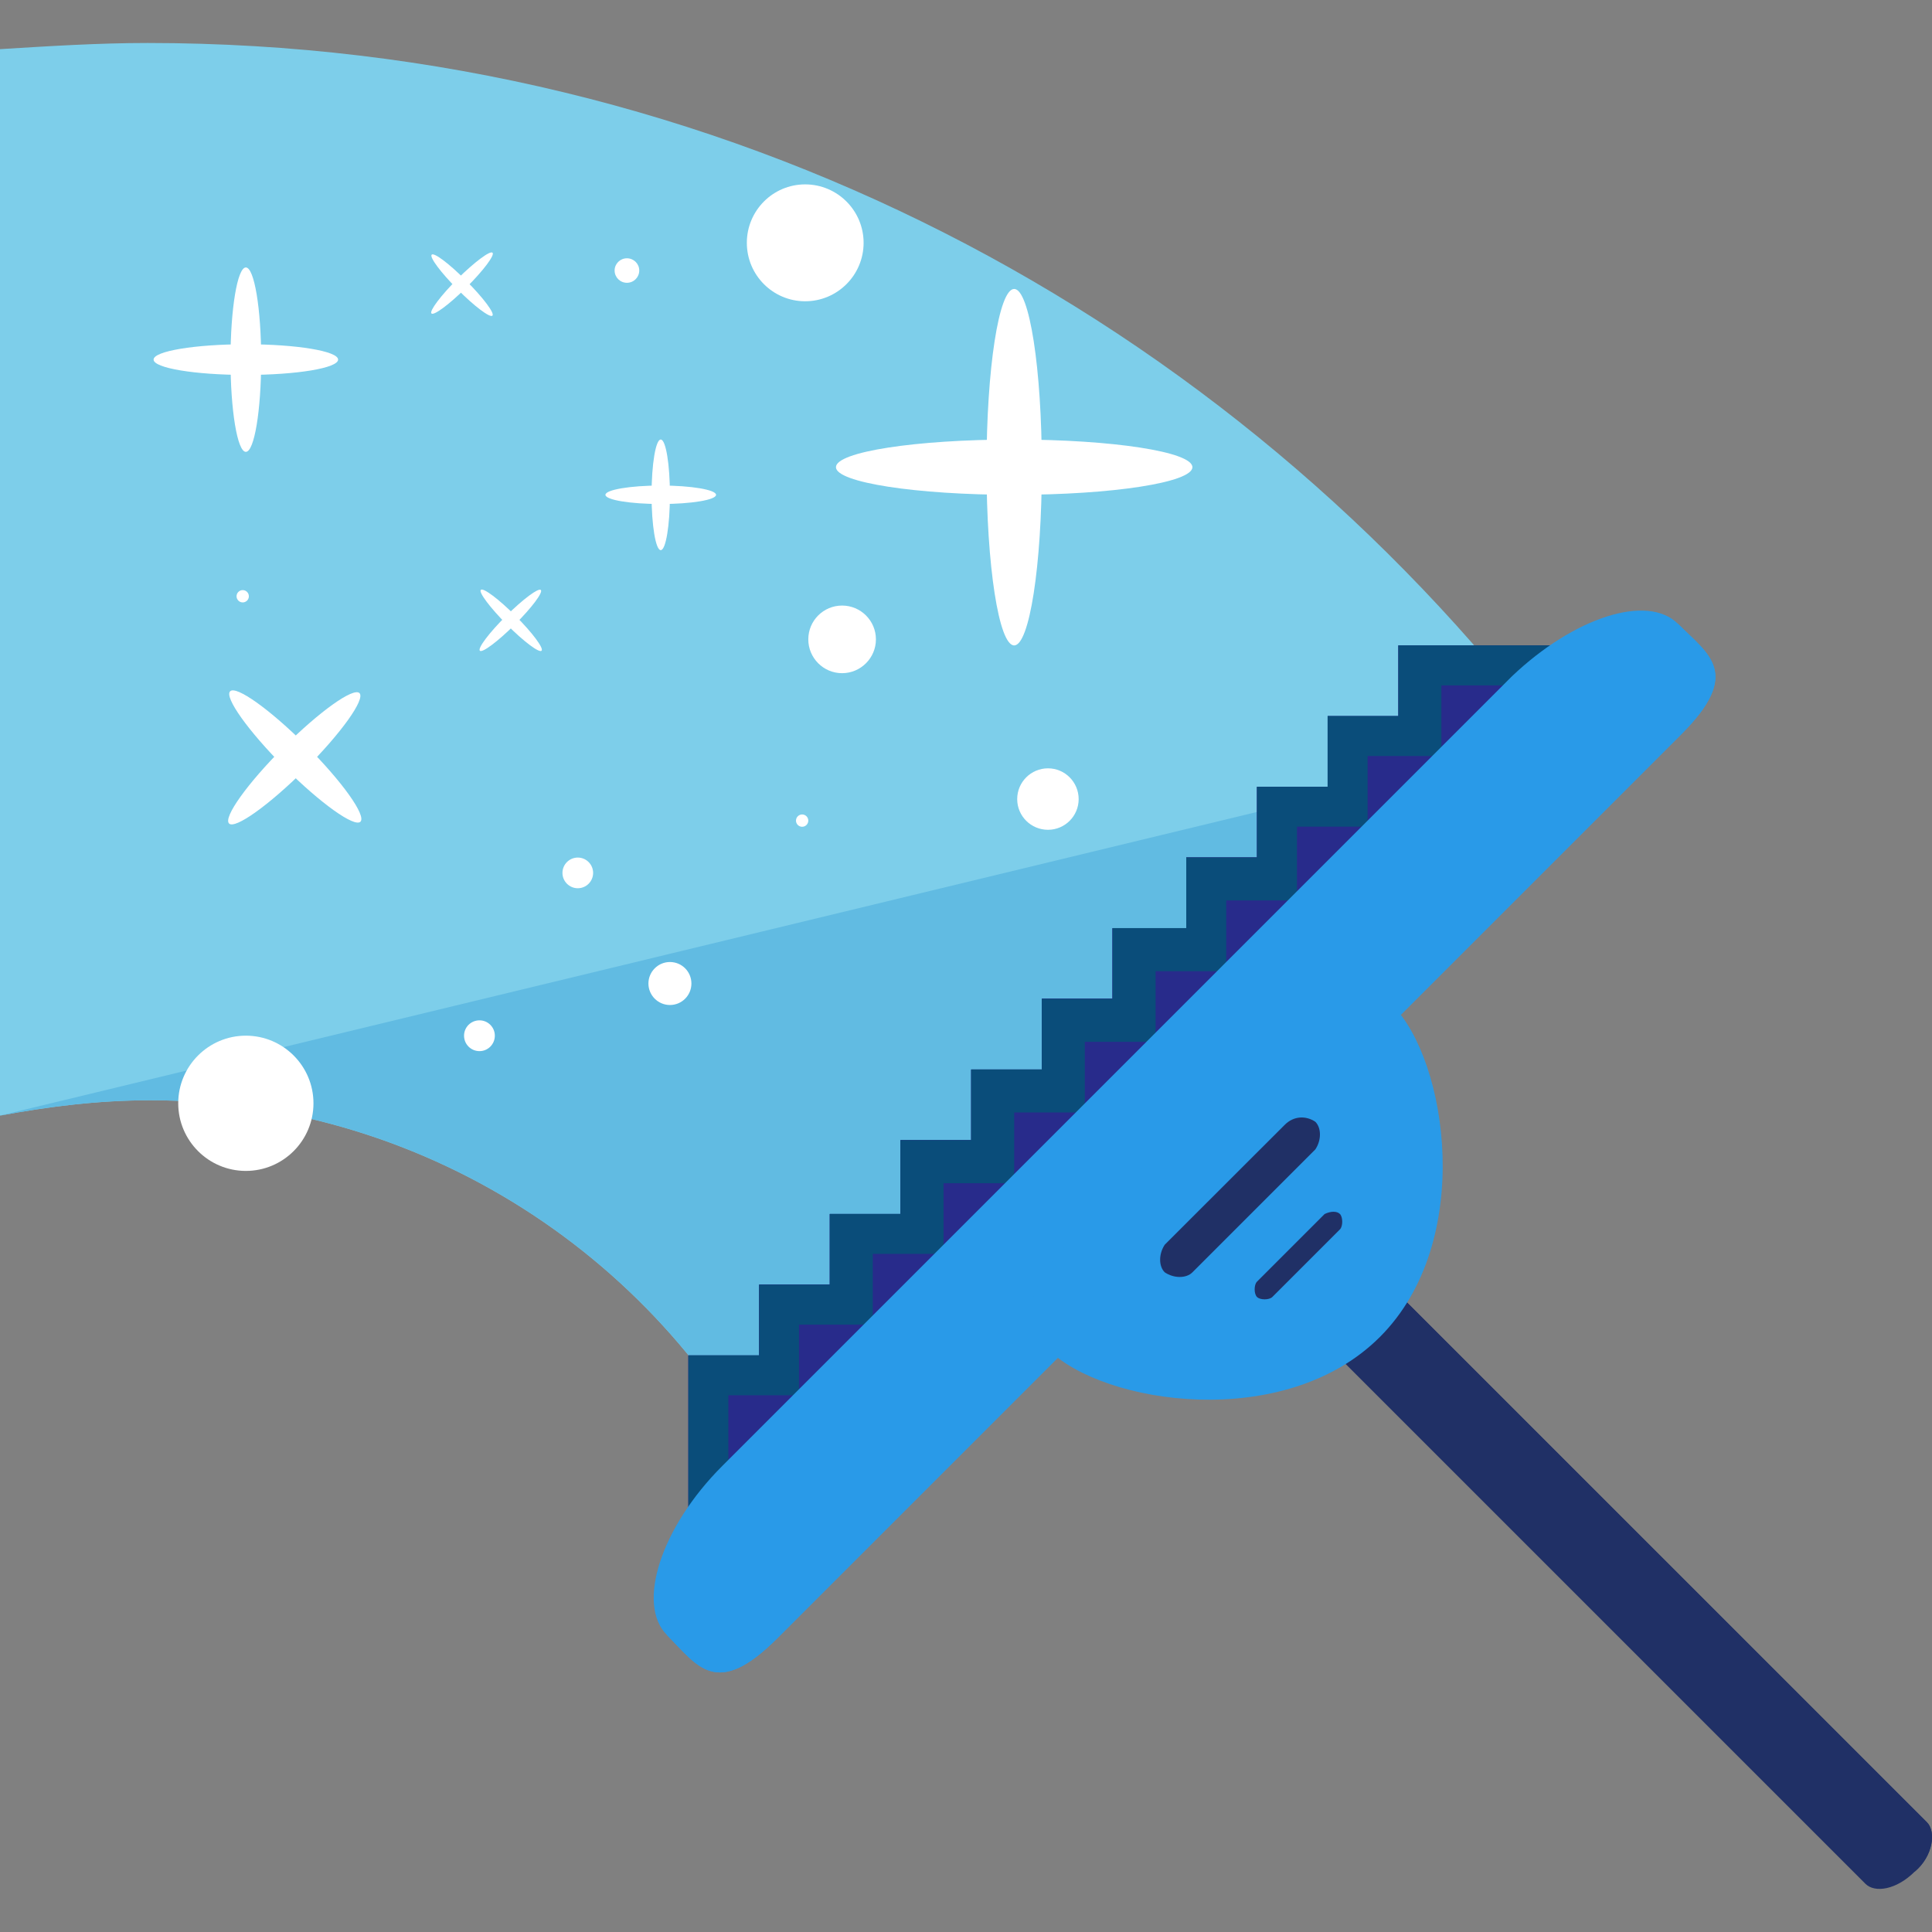<svg width="16" height="16" viewBox="0 0 16 16" fill="none" xmlns="http://www.w3.org/2000/svg">
<rect x="0" y="0" width="16" height="16" fill="#808080" stroke="none"/>
<g clip-path="url(#clip0_16414_35868)">
<path d="M0 9.239C0.407 9.163 0.814 9.112 1.247 9.112C3.589 9.112 5.599 10.512 6.49 12.497L12.853 6.134C10.181 2.622 5.981 0.356 1.222 0.356C0.814 0.356 0.407 0.382 0 0.407V9.239Z" fill="#7DCEEA"/>
<path d="M0 9.239C0.407 9.163 0.814 9.112 1.247 9.112C3.589 9.112 5.599 10.511 6.49 12.497L12.853 6.134" fill="#61BBE2"/>
<path d="M15.958 15.092C16.035 15.169 16.009 15.372 15.857 15.5C15.704 15.652 15.526 15.678 15.449 15.601L10.588 10.74C10.512 10.664 10.537 10.46 10.69 10.333C10.843 10.18 11.021 10.155 11.097 10.231L15.958 15.092Z" fill="#203066"/>
<path d="M10.69 10.333C10.843 10.18 11.021 10.155 11.097 10.231L15.959 15.092C16.035 15.169 16.009 15.372 15.857 15.5" fill="#203066"/>
<path d="M7.203 11.225H5.701V12.726H7.203V11.225Z" fill="#282B8B"/>
<path d="M7.788 10.639H6.287V12.14H7.788V10.639Z" fill="#282B8B"/>
<path d="M8.374 10.054H6.872V11.555H8.374V10.054Z" fill="#282B8B"/>
<path d="M8.959 9.442H7.458V10.944H8.959V9.442Z" fill="#282B8B"/>
<path d="M9.545 8.857H8.043V10.359H9.545V8.857Z" fill="#282B8B"/>
<path d="M10.13 8.271H8.628V9.799H10.13V8.271Z" fill="#282B8B"/>
<path d="M10.715 7.687H9.213V9.188H10.715V7.687Z" fill="#282B8B"/>
<path d="M11.326 7.101H9.824V8.602H11.326V7.101Z" fill="#282B8B"/>
<path d="M11.911 6.516H10.41V8.017H11.911V6.516Z" fill="#282B8B"/>
<path d="M12.497 5.931H10.995V7.432H12.497V5.931Z" fill="#282B8B"/>
<path d="M13.082 5.345H11.581V6.846H13.082V5.345Z" fill="#282B8B"/>
<path d="M7.203 11.225H5.701V12.726H7.203V11.225Z" fill="#282B8B"/>
<path d="M7.788 10.639H6.287V12.14H7.788V10.639Z" fill="#282B8B"/>
<path d="M8.374 10.054H6.872V11.555H8.374V10.054Z" fill="#282B8B"/>
<path d="M8.959 9.442H7.458V10.944H8.959V9.442Z" fill="#282B8B"/>
<path d="M9.545 8.857H8.043V10.359H9.545V8.857Z" fill="#282B8B"/>
<path d="M10.13 8.271H8.628V9.799H10.13V8.271Z" fill="#282B8B"/>
<path d="M10.715 7.687H9.213V9.188H10.715V7.687Z" fill="#282B8B"/>
<path d="M11.326 7.101H9.824V8.602H11.326V7.101Z" fill="#282B8B"/>
<path d="M11.911 6.516H10.41V8.017H11.911V6.516Z" fill="#282B8B"/>
<path d="M12.497 5.931H10.995V7.432H12.497V5.931Z" fill="#282B8B"/>
<path d="M13.082 5.345H11.581V6.846H13.082V5.345Z" fill="#282B8B"/>
<path d="M6.032 11.555H6.617V10.97H7.228V10.384H7.814V9.799H8.399V9.213H8.984V8.628H9.57V8.043H10.155V7.457H10.741V6.846H11.326V6.261H11.937V5.676H13.082V5.345H11.581V5.93H10.995V6.516H10.41V7.101H9.824V7.686H9.214V8.272H8.628V8.857H8.043V9.442H7.457V10.053H6.872V10.639H6.287V11.224H5.701V12.726H6.032V11.555Z" fill="#0A4D7A"/>
<path d="M13.897 5.167C14.151 5.421 14.431 5.574 13.922 6.083L6.439 13.566C5.93 14.075 5.778 13.795 5.523 13.54C5.269 13.286 5.472 12.65 5.981 12.141L12.522 5.6C13.031 5.116 13.642 4.912 13.897 5.167Z" fill="#299ae8"/>
<path d="M13.897 5.167C14.151 5.422 14.431 5.574 13.922 6.083L6.439 13.566C5.93 14.075 5.777 13.795 5.523 13.541" fill="#299ae8"/>
<path d="M11.53 8.323C11.988 8.781 12.217 10.283 11.428 11.072C10.639 11.861 9.137 11.632 8.679 11.174C8.221 10.715 8.959 10.181 9.748 9.392C10.562 8.628 11.072 7.865 11.53 8.323Z" fill="#299ae8"/>
<path d="M10.893 9.29C10.944 9.341 10.944 9.443 10.893 9.519L9.875 10.537C9.824 10.588 9.722 10.588 9.646 10.537C9.595 10.487 9.595 10.385 9.646 10.308L10.639 9.316C10.715 9.239 10.817 9.239 10.893 9.29Z" fill="#203066"/>
<path d="M11.097 10.054C11.122 10.08 11.122 10.156 11.097 10.181L10.537 10.741C10.511 10.767 10.435 10.767 10.41 10.741C10.384 10.716 10.384 10.64 10.41 10.614L10.97 10.054C11.021 10.029 11.072 10.029 11.097 10.054Z" fill="#203066"/>
<path d="M2.036 3.742C2.106 3.742 2.163 3.4 2.163 2.978C2.163 2.557 2.106 2.215 2.036 2.215C1.966 2.215 1.909 2.557 1.909 2.978C1.909 3.4 1.966 3.742 2.036 3.742Z" fill="white"/>
<path d="M2.036 3.105C2.458 3.105 2.8 3.048 2.8 2.978C2.8 2.908 2.458 2.851 2.036 2.851C1.614 2.851 1.272 2.908 1.272 2.978C1.272 3.048 1.614 3.105 2.036 3.105Z" fill="white"/>
<path d="M8.399 5.345C8.525 5.345 8.628 4.684 8.628 3.869C8.628 3.054 8.525 2.393 8.399 2.393C8.272 2.393 8.17 3.054 8.17 3.869C8.17 4.684 8.272 5.345 8.399 5.345Z" fill="white"/>
<path d="M8.399 4.098C9.214 4.098 9.875 3.995 9.875 3.869C9.875 3.742 9.214 3.64 8.399 3.64C7.584 3.64 6.923 3.742 6.923 3.869C6.923 3.995 7.584 4.098 8.399 4.098Z" fill="white"/>
<path d="M2.527 6.37C2.825 6.072 3.027 5.79 2.977 5.74C2.927 5.691 2.645 5.892 2.347 6.19C2.049 6.488 1.847 6.77 1.897 6.82C1.946 6.869 2.228 6.668 2.527 6.37Z" fill="white"/>
<path d="M2.356 6.355C2.654 6.653 2.936 6.854 2.985 6.805C3.035 6.755 2.834 6.473 2.536 6.175C2.237 5.876 1.955 5.675 1.906 5.725C1.856 5.774 2.057 6.056 2.356 6.355Z" fill="white"/>
<path d="M5.472 4.174C5.725 4.174 5.93 4.14 5.93 4.098C5.93 4.056 5.725 4.021 5.472 4.021C5.219 4.021 5.014 4.056 5.014 4.098C5.014 4.14 5.219 4.174 5.472 4.174Z" fill="white"/>
<path d="M5.472 4.556C5.514 4.556 5.548 4.351 5.548 4.098C5.548 3.845 5.514 3.64 5.472 3.64C5.43 3.64 5.396 3.845 5.396 4.098C5.396 4.351 5.43 4.556 5.472 4.556Z" fill="white"/>
<path d="M3.862 2.381C4.002 2.242 4.099 2.113 4.079 2.093C4.059 2.073 3.93 2.17 3.79 2.308C3.651 2.447 3.554 2.576 3.573 2.596C3.593 2.616 3.723 2.519 3.862 2.381Z" fill="white"/>
<path d="M3.79 2.397C3.929 2.537 4.058 2.634 4.078 2.614C4.098 2.594 4.001 2.465 3.862 2.326C3.723 2.186 3.595 2.089 3.575 2.109C3.555 2.129 3.651 2.258 3.79 2.397Z" fill="white"/>
<path d="M4.262 5.174C4.402 5.035 4.499 4.906 4.479 4.886C4.46 4.866 4.33 4.963 4.191 5.101C4.051 5.24 3.954 5.369 3.974 5.389C3.994 5.409 4.123 5.312 4.262 5.174Z" fill="white"/>
<path d="M4.198 5.173C4.336 5.312 4.465 5.409 4.485 5.389C4.505 5.369 4.409 5.24 4.27 5.101C4.131 4.962 4.002 4.865 3.982 4.885C3.962 4.904 4.059 5.033 4.198 5.173Z" fill="white"/>
<path d="M4.785 7.356C4.855 7.356 4.912 7.299 4.912 7.229C4.912 7.159 4.855 7.102 4.785 7.102C4.715 7.102 4.658 7.159 4.658 7.229C4.658 7.299 4.715 7.356 4.785 7.356Z" fill="white"/>
<path d="M6.668 2.495C6.935 2.495 7.152 2.278 7.152 2.011C7.152 1.744 6.935 1.527 6.668 1.527C6.401 1.527 6.185 1.744 6.185 2.011C6.185 2.278 6.401 2.495 6.668 2.495Z" fill="white"/>
<path d="M2.01 4.989C2.038 4.989 2.061 4.966 2.061 4.938C2.061 4.91 2.038 4.887 2.01 4.887C1.982 4.887 1.959 4.91 1.959 4.938C1.959 4.966 1.982 4.989 2.01 4.989Z" fill="white"/>
<path d="M6.643 6.847C6.671 6.847 6.694 6.824 6.694 6.796C6.694 6.768 6.671 6.745 6.643 6.745C6.615 6.745 6.592 6.768 6.592 6.796C6.592 6.824 6.615 6.847 6.643 6.847Z" fill="white"/>
<path d="M8.679 6.872C8.819 6.872 8.933 6.758 8.933 6.618C8.933 6.477 8.819 6.363 8.679 6.363C8.538 6.363 8.424 6.477 8.424 6.618C8.424 6.758 8.538 6.872 8.679 6.872Z" fill="white"/>
<path d="M6.974 5.575C7.128 5.575 7.254 5.449 7.254 5.295C7.254 5.14 7.128 5.015 6.974 5.015C6.819 5.015 6.694 5.14 6.694 5.295C6.694 5.449 6.819 5.575 6.974 5.575Z" fill="white"/>
<path d="M5.192 2.342C5.248 2.342 5.294 2.297 5.294 2.24C5.294 2.184 5.248 2.139 5.192 2.139C5.136 2.139 5.09 2.184 5.09 2.24C5.09 2.297 5.136 2.342 5.192 2.342Z" fill="white"/>
<path d="M2.036 9.697C2.345 9.697 2.596 9.446 2.596 9.137C2.596 8.828 2.345 8.577 2.036 8.577C1.727 8.577 1.476 8.828 1.476 9.137C1.476 9.446 1.727 9.697 2.036 9.697Z" fill="white"/>
<path d="M3.971 8.705C4.041 8.705 4.098 8.648 4.098 8.577C4.098 8.507 4.041 8.45 3.971 8.45C3.9 8.45 3.843 8.507 3.843 8.577C3.843 8.648 3.9 8.705 3.971 8.705Z" fill="white"/>
<path d="M5.548 8.323C5.647 8.323 5.726 8.243 5.726 8.145C5.726 8.047 5.647 7.967 5.548 7.967C5.45 7.967 5.37 8.047 5.37 8.145C5.37 8.243 5.45 8.323 5.548 8.323Z" fill="white"/>
</g>
<defs>
<clipPath id="clip0_16414_35868">
<rect width="16" height="16" fill="white"/>
</clipPath>
</defs>
</svg>
